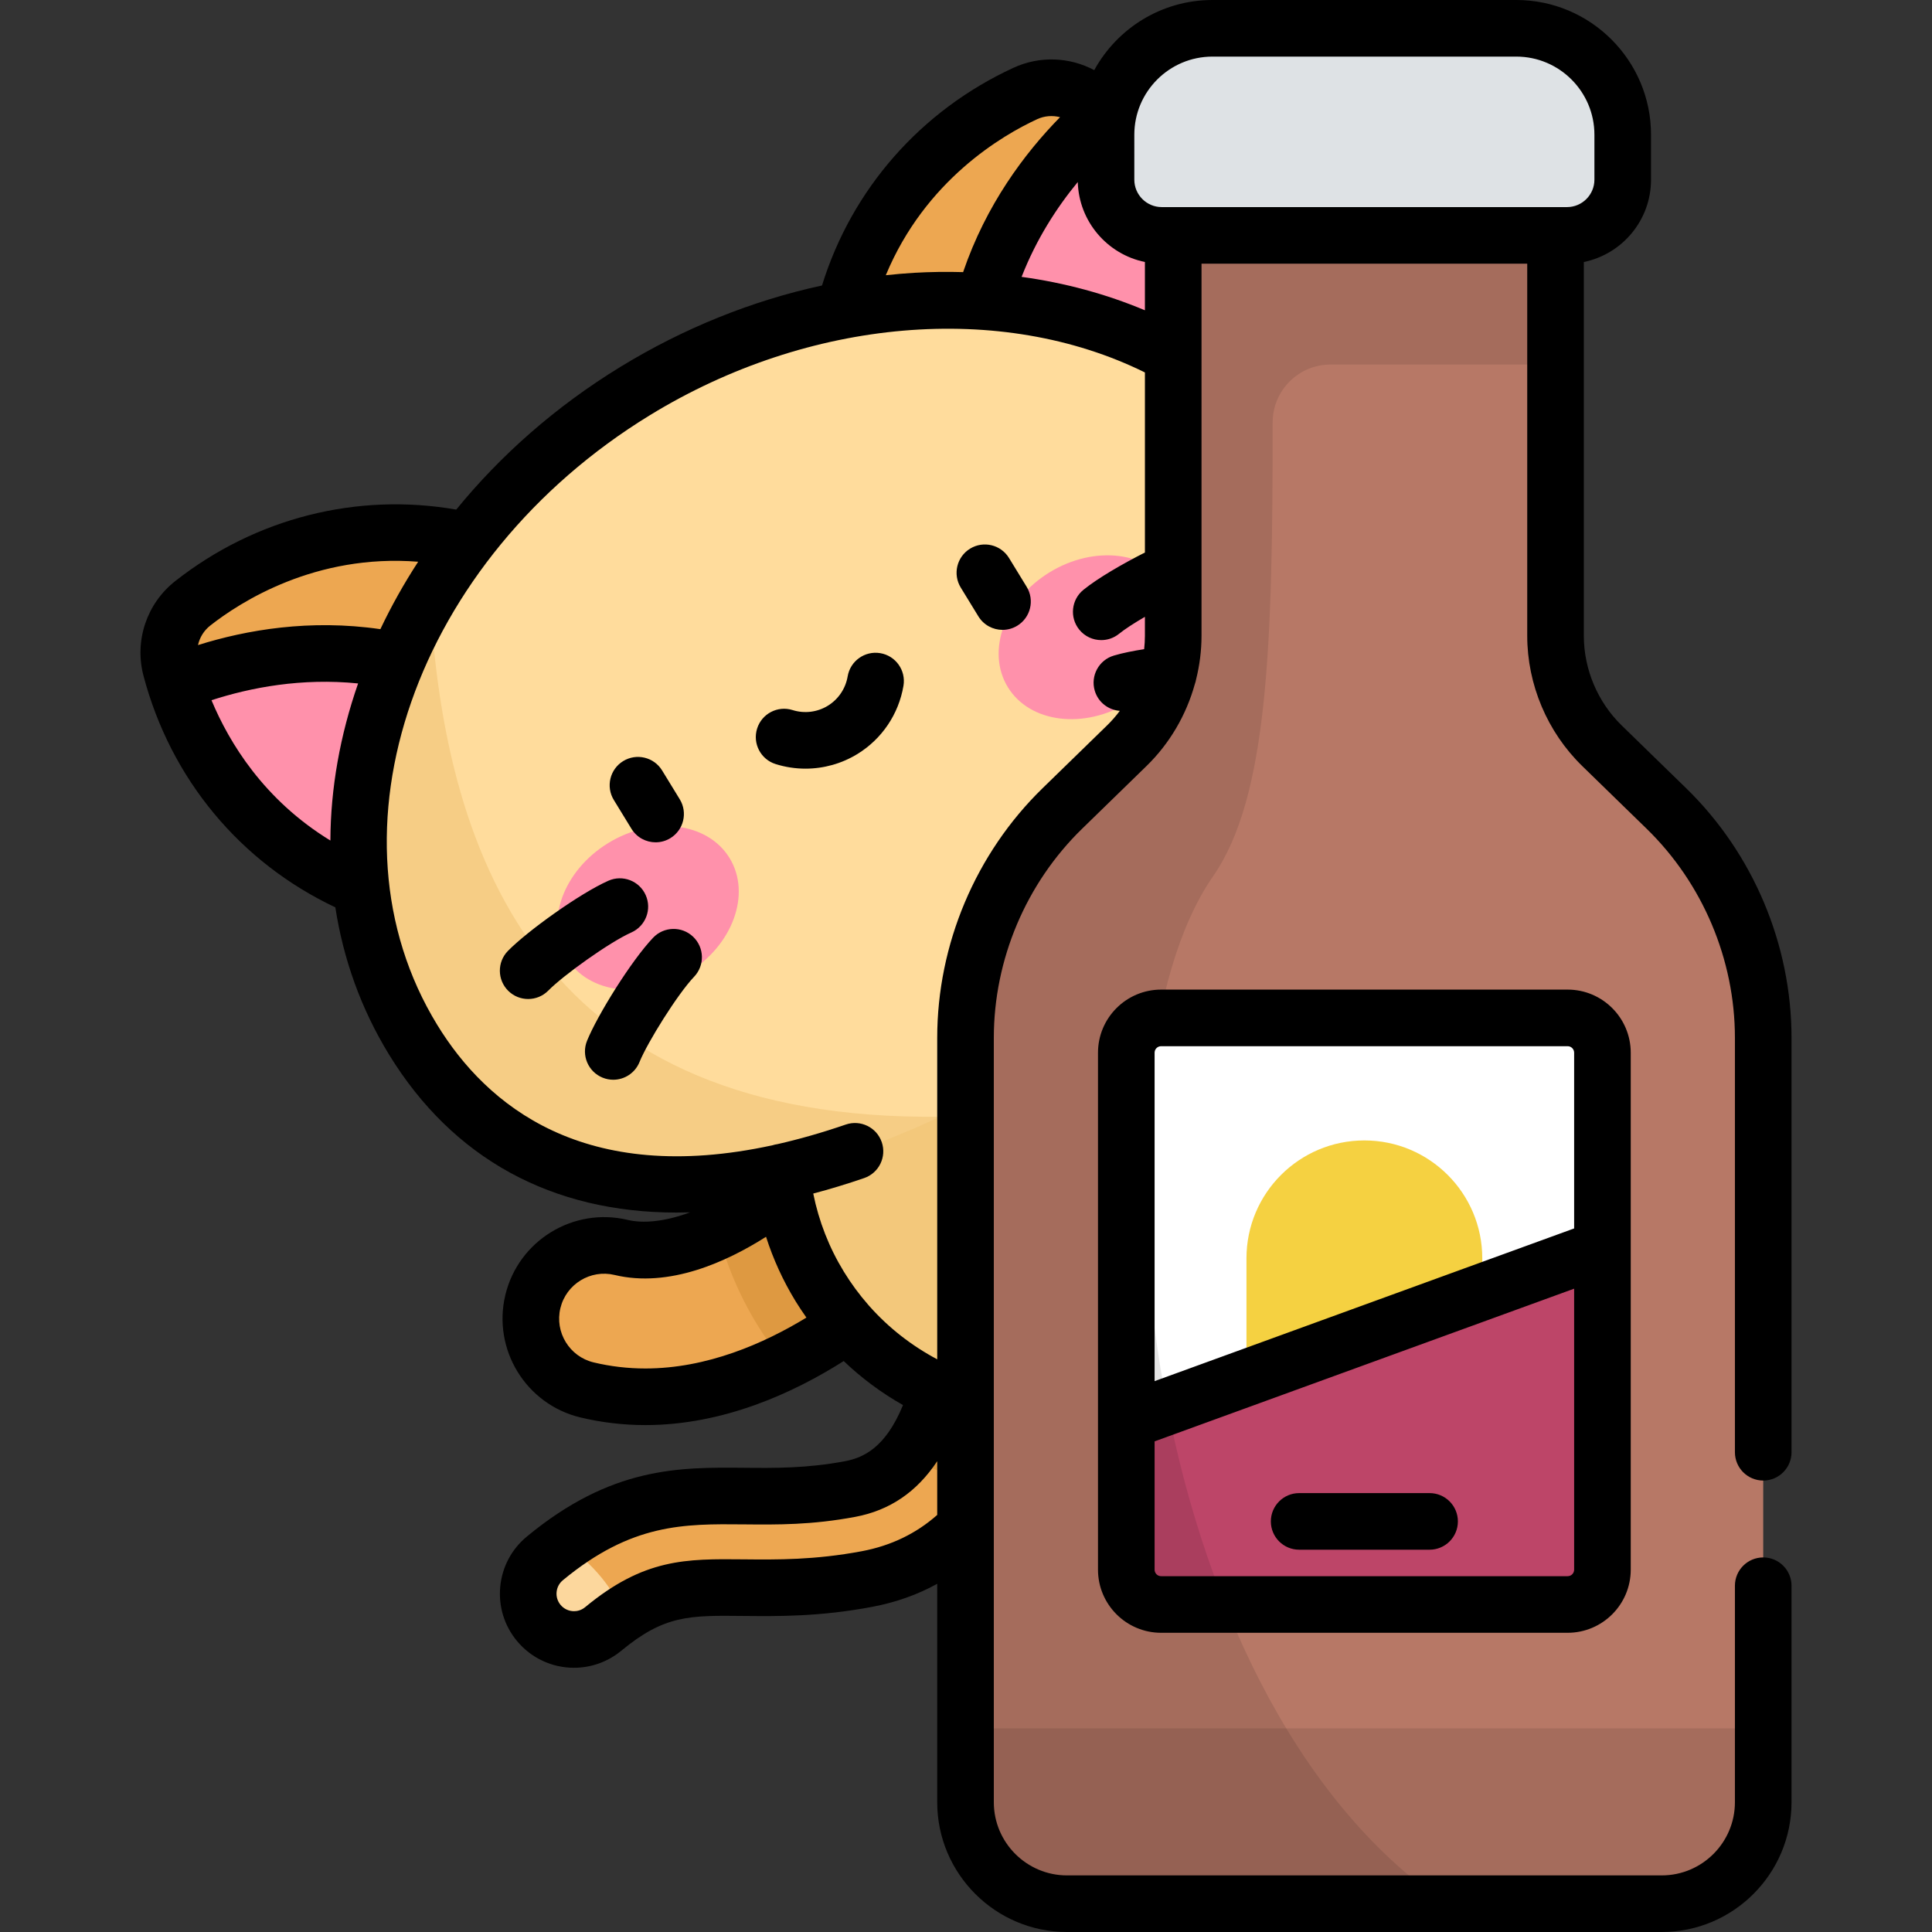 <?xml version="1.0" encoding="iso-8859-1"?>
<!-- Generator: Adobe Illustrator 19.0.0, SVG Export Plug-In . SVG Version: 6.00 Build 0)  -->
<svg version="1.1" id="Capa_1" xmlns="http://www.w3.org/2000/svg" xmlns:xlink="http://www.w3.org/1999/xlink" x="0px" y="0px"
	 viewBox="0 0 512 512" style="enable-background:new 0 0 512 512;" xml:space="preserve">
<rect x="0" y="0" width="512" height="512" fill="#333333" stroke="none"/>
<path style="fill:#EDA751;" d="M152.123,434.48c-3.492,0-6.957-1.499-9.356-4.4c-4.271-5.164-3.547-12.813,1.616-17.083
	c20.354-16.836,36.169-16.681,52.905-16.519c8.432,0.082,17.153,0.167,27.992-1.866c17.078-3.205,25.584-20.635,28.443-58.28
	c0.508-6.682,6.346-11.688,13.017-11.18c6.682,0.507,11.687,6.335,11.18,13.017c-1.622,21.362-4.91,36.919-10.351,48.961
	c-7.939,17.572-20.662,28.114-37.814,31.333c-13.175,2.474-23.551,2.372-32.704,2.283c-14.766-0.151-23.681-0.231-37.202,10.952
	C157.587,433.569,154.847,434.48,152.123,434.48z"/>
<path style="fill:#FCD79D;" d="M142.767,430.08c2.399,2.902,5.864,4.4,9.356,4.4c2.724,0,5.464-0.912,7.727-2.784
	c1.806-1.493,3.528-2.781,5.195-3.899c-2.851-8.365-10.367-15.181-15.485-18.786c-1.695,1.212-3.417,2.531-5.176,3.986
	C139.22,417.267,138.495,424.917,142.767,430.08z"/>
<g>
	<path style="fill:#EDA751;" d="M307.293,433.645c-8.97,0-17.028-6.252-18.97-15.378c-3.492-16.413-8.607-35.944-17.242-41.329
		c-9.098-5.674-11.872-17.65-6.198-26.747c5.674-9.099,17.65-11.872,26.747-6.198c19.7,12.288,28.109,35.349,34.671,66.194
		c2.23,10.487-4.462,20.798-14.949,23.03C309.99,433.506,308.63,433.645,307.293,433.645z"/>
	<path style="fill:#EDA751;" d="M171.038,370.161c-5.055,0-10.229-0.558-15.483-1.821c-10.425-2.506-16.844-12.989-14.339-23.414
		c2.506-10.425,12.988-16.842,23.415-14.339c17.924,4.32,40.036-11.769,49.221-20.873c7.615-7.548,19.907-7.493,27.456,0.122
		c7.548,7.615,7.493,19.907-0.122,27.456C235.069,343.354,206.021,370.161,171.038,370.161z"/>
	<path style="fill:#EDA751;" d="M387.082,377.122c-8.97,0-17.028-6.252-18.97-15.378c-3.723-17.498-18.858-22.45-21.684-22.701
		c-10.69-0.834-18.677-10.176-17.841-20.866c0.835-10.688,10.142-18.659,20.869-17.843c17.805,1.391,48.926,17.099,56.634,53.33
		c2.231,10.487-4.462,20.798-14.949,23.03C389.78,376.982,388.419,377.122,387.082,377.122z"/>
	<path style="fill:#EDA751;" d="M337.235,275.733c-8.156,0-15.748-5.181-18.438-13.35c-3.353-10.184,2.186-21.158,12.37-24.51
		c12.284-4.044,36.655-16.428,40.965-34.356c2.506-10.426,12.988-16.844,23.414-14.339c10.425,2.506,16.844,12.99,14.339,23.414
		c-10,41.597-57.214,59.079-66.577,62.161C341.293,275.417,339.246,275.733,337.235,275.733z"/>
</g>
<g>
	<path style="opacity:0.2;fill:#A35F00;enable-background:new    ;" d="M266.741,325.151c-6.672-0.508-12.509,4.498-13.017,11.18
		c-1.884,24.802-6.22,40.825-13.842,49.791c7.585,3.581,15.716,6.184,24.214,7.713c1.242-2.111,2.405-4.339,3.474-6.706
		c5.44-12.042,8.729-27.599,10.351-48.961C278.428,331.486,273.423,325.658,266.741,325.151z"/>
	<path style="opacity:0.2;fill:#A35F00;enable-background:new    ;" d="M213.852,309.714c-4.986,4.942-13.784,11.937-23.65,16.613
		c2.2,8.553,5.67,16.886,10.484,24.748c2.137,3.49,4.487,6.803,7.029,9.929c17.213-8.364,29.701-19.975,33.47-23.712
		c7.616-7.548,7.67-19.841,0.122-27.456C233.759,302.221,221.467,302.166,213.852,309.714z"/>
</g>
<ellipse transform="matrix(-0.522 -0.853 0.853 -0.522 183.208 698.69)" style="fill:#FCD690;" cx="287.324" cy="298.024" rx="76.379" ry="82.198"/>
<path style="opacity:0.15;fill:#C17A00;enable-background:new    ;" d="M316.566,368.72c-44.911-1.414-61.379-50.597-67.485-72.777
	l-25.488-41.621c-19.357,25.334-22.956,59.497-6.351,86.613C237.293,373.678,279.886,384.852,316.566,368.72z"/>
<path style="fill:#EDA751;" d="M175.515,211.188c6.668-19.909,3.994-44.838-32.844-61.552c-37.129-16.846-70.58-6.283-91.61,10.268
	c-5.185,4.08-7.464,10.886-5.783,17.266c6.82,25.878,27.161,54.458,66.946,63.373C151.698,249.387,168.847,231.097,175.515,211.188z
	"/>
<path style="fill:#FF91AB;" d="M46.414,181.072c7.778,24.787,28.016,51.001,65.81,59.469c34.214,7.667,51.65-5.056,60.033-21.545
	C124.585,161.905,74.014,169.993,46.414,181.072z"/>
<path style="fill:#EDA751;" d="M260.832,158.941c-20.764-3.11-41.755-16.822-39.898-57.232
	c1.871-40.729,26.484-65.724,50.785-76.933c5.991-2.764,13.089-1.701,18.008,2.697c19.951,17.837,36.162,48.946,26.019,88.436
	C305.682,155.089,281.596,162.051,260.832,158.941z"/>
<path style="fill:#FF91AB;" d="M292.686,30.258c18.543,18.194,32.694,48.136,23.059,85.65c-8.722,33.96-27.979,43.708-46.478,43.68
	C240.083,91.176,270.273,49.807,292.686,30.258z"/>
<path style="fill:#FFDC9C;" d="M348.15,129.355c33.415,54.565-5.38,111.183-71.289,151.545s-133.974,49.183-167.389-5.382
	S102.399,144,168.308,103.638C234.217,63.275,314.735,74.789,348.15,129.355z"/>
<path style="opacity:0.15;fill:#C17A00;enable-background:new    ;" d="M113.929,157.913c-22.7,37.976-25.991,82.439-4.456,117.604
	c28.724,46.906,83.054,46.971,139.609,20.426C145.265,297.088,117.779,229.945,113.929,157.913z"/>
<g>
	
		<ellipse transform="matrix(-0.522 -0.853 0.853 -0.522 56.102 512.637)" style="fill:#FF91AB;" cx="171.653" cy="240.603" rx="20.18" ry="25.337"/>
	
		<ellipse transform="matrix(0.522 0.853 -0.853 0.522 281.987 -165.605)" style="fill:#FF91AB;" cx="288.789" cy="168.86" rx="20.18" ry="25.337"/>
</g>
<path style="fill:#B77866;" d="M412.23,168.467V62.381H310.914v106.086c0,10.981-4.438,21.497-12.305,29.158l-17.081,16.633
	c-16.403,15.974-25.656,37.898-25.656,60.794v202.553c0,14.854,12.041,26.895,26.895,26.895h157.609
	c14.854,0,26.895-12.041,26.895-26.895V275.052c0-22.896-9.252-44.82-25.656-60.794l-17.081-16.633
	C416.668,189.964,412.23,179.448,412.23,168.467z"/>
<path style="fill:#DEE2E5;" d="M415.271,62.381H307.873c-8.155,0-14.766-6.611-14.766-14.766v-11.91
	c0-15.577,12.628-28.205,28.205-28.205h80.521c15.577,0,28.205,12.628,28.205,28.205v11.909
	C430.037,55.77,423.426,62.381,415.271,62.381z"/>
<path style="fill:#FFFFFF;" d="M415.441,425.204H307.703c-5.094,0-9.223-4.129-9.223-9.223V278.978c0-5.094,4.129-9.223,9.223-9.223
	H415.44c5.094,0,9.223,4.129,9.223,9.223v137.004C424.664,421.075,420.534,425.204,415.441,425.204z"/>
<path style="fill:#F5D141;" d="M330.326,333.474c0-17.257,13.989-31.246,31.246-31.246s31.246,13.989,31.246,31.246v71.992h-62.492
	V333.474z"/>
<path style="fill:#BD4568;" d="M298.481,376.728v39.253c0,5.094,4.129,9.223,9.223,9.223h107.737c5.094,0,9.223-4.129,9.223-9.223
	v-85.18L298.481,376.728z"/>
<path style="opacity:0.1;enable-background:new    ;" d="M255.873,458.031v19.574c0,14.853,12.041,26.895,26.895,26.895h157.609
	c14.854,0,26.895-12.041,26.895-26.895v-19.574H255.873z"/>
<path style="opacity:0.1;enable-background:new    ;" d="M321.505,232.184c14.65-21.079,15.761-61.986,15.765-120.241
	c0.001-8.469,6.87-15.337,15.338-15.337h59.622V62.381H310.914v106.086c0,10.982-4.438,21.497-12.305,29.158l-17.081,16.633
	c-16.403,15.973-25.656,37.898-25.656,60.793v202.553c0,14.854,12.041,26.895,26.895,26.895h100.492
	C301.452,449.091,285.686,283.722,321.505,232.184z"/>
<path d="M344.288,410.688h34.567c4.143,0,7.5-3.357,7.5-7.5s-3.357-7.5-7.5-7.5h-34.567c-4.142,0-7.5,3.357-7.5,7.5
	S340.146,410.688,344.288,410.688z M307.703,262.255c-9.221,0-16.723,7.502-16.723,16.723v137.004
	c0,9.221,7.502,16.723,16.723,16.723H415.44c9.221,0,16.723-7.502,16.723-16.723V278.978c0-9.221-7.502-16.723-16.723-16.723
	H307.703z M417.163,415.981c0,0.95-0.772,1.723-1.723,1.723H307.703c-0.95,0-1.723-0.772-1.723-1.723V381.98l111.183-40.467
	L417.163,415.981L417.163,415.981z M417.163,278.978v46.572L305.98,366.017v-87.04c0-0.95,0.772-1.723,1.723-1.723H415.44
	C416.391,277.255,417.163,278.027,417.163,278.978z M167.345,219.639c1.415,2.311,3.879,3.584,6.403,3.584
	c1.336,0,2.688-0.357,3.91-1.105c3.532-2.163,4.643-6.78,2.479-10.313l-4.673-7.631c-2.163-3.533-6.78-4.641-10.314-2.479
	c-3.532,2.163-4.643,6.78-2.479,10.313L167.345,219.639z M467.272,392.36c4.143,0,7.5-3.358,7.5-7.5V275.052
	c0-24.77-10.178-48.887-27.923-66.167l-17.081-16.633c-6.379-6.212-10.037-14.881-10.037-23.785V69.432
	c10.148-2.071,17.807-11.066,17.807-21.817v-11.91C437.537,16.018,421.52,0,401.832,0h-80.521c-13.489,0-25.252,7.52-31.324,18.587
	c-6.553-3.493-14.467-3.825-21.411-0.622c-24.586,11.343-42.857,32.208-50.734,57.693c-18.525,4.014-36.67,11.307-53.451,21.583
	c-17.166,10.512-31.764,23.435-43.48,37.807c-26.297-4.582-53.201,2.208-74.489,18.962c-7.549,5.94-10.845,15.781-8.396,25.07
	c7.198,27.314,25.618,49.46,50.843,61.378c2.106,13.646,6.77,26.832,14.206,38.977c16.971,27.712,43.265,41.911,76.252,41.909
	c1.172,0,2.356-0.025,3.545-0.06c-6.927,2.57-12.612,2.945-16.492,2.011c-14.429-3.462-28.988,5.452-32.457,19.879
	c-3.469,14.43,5.449,28.991,19.878,32.459c5.602,1.347,11.4,2.029,17.235,2.029c20.706,0,39.283-8.549,52.555-16.97
	c4.703,4.506,9.967,8.409,15.71,11.672c-4.644,11.36-10.568,13.969-15.405,14.877c-10.122,1.897-18.47,1.814-26.543,1.738
	c-17.343-0.162-35.287-0.343-57.752,18.239c-4.041,3.343-6.538,8.059-7.032,13.279c-0.494,5.221,1.074,10.322,4.417,14.362
	c3.742,4.525,9.259,7.121,15.136,7.121c4.554,0,8.996-1.601,12.507-4.505c11.421-9.445,17.98-9.389,32.349-9.231
	c9.494,0.094,20.263,0.198,34.161-2.411c6.231-1.169,11.986-3.217,17.232-6.105v57.876c0,18.966,15.43,34.396,34.395,34.396h157.608
	c18.966,0,34.396-15.43,34.396-34.396v-57.368c0-4.142-3.357-7.5-7.5-7.5c-4.142,0-7.5,3.358-7.5,7.5v57.368
	c0,10.694-8.701,19.396-19.396,19.396H282.768c-10.694,0-19.395-8.701-19.395-19.396V275.052c0-20.746,8.524-40.946,23.389-55.421
	l17.08-16.633c6.145-5.983,10.537-13.54,12.807-21.722c0.14-0.39,0.252-0.792,0.325-1.207c0.943-3.776,1.441-7.672,1.441-11.602
	V94.214c0-0.014,0-0.029,0-0.043v-24.29h86.316v98.586c0,12.927,5.311,25.513,14.572,34.531l17.081,16.633
	c14.863,14.474,23.388,34.674,23.388,55.421V384.86C459.772,389.003,463.129,392.36,467.272,392.36z M274.86,31.586
	c1.94-0.895,4.077-1.042,6.063-0.533c-9.418,9.598-19.616,23.231-25.688,41.062c-4.301-0.12-8.646-0.071-13.032,0.185
	c-2.486,0.145-4.971,0.371-7.456,0.636C245.233,47.694,265.726,35.8,274.86,31.586z M87.556,222.749
	c-17.601-10.761-26.809-25.917-31.508-37.185c10.396-3.369,23.871-5.954,38.852-4.443C90.125,194.832,87.61,208.896,87.556,222.749z
	 M52.469,170.954c0.449-1.999,1.552-3.836,3.231-5.157c7.908-6.224,27.836-19.089,55.12-16.932
	c-3.781,5.806-7.127,11.78-10.017,17.87C82.125,164.017,65.318,166.921,52.469,170.954z M171.037,362.661
	c-4.655,0-9.275-0.543-13.729-1.613c-6.388-1.535-10.335-7.982-8.8-14.368c1.536-6.386,7.98-10.335,14.364-8.802
	c14.475,3.488,29.721-3.491,40.136-10.118c1.911,5.966,4.524,11.681,7.838,17.093c0.907,1.482,1.872,2.914,2.864,4.322
	C202.422,356.057,187.343,362.661,171.037,362.661z M248.372,401.47c-5.565,4.935-12.276,8.172-19.999,9.621
	c-12.455,2.338-22.437,2.241-31.245,2.153c-15.329-0.157-26.41-0.269-42.06,12.674c-1.062,0.878-2.188,1.063-2.945,1.063
	c-1.39,0-2.693-0.612-3.577-1.681c-0.789-0.954-1.159-2.157-1.043-3.39c0.117-1.232,0.706-2.345,1.66-3.134
	c18.24-15.088,32.057-14.954,48.052-14.798c8.794,0.083,17.883,0.174,29.448-1.996c9.117-1.71,16.297-6.588,21.709-14.749V401.47z
	 M303.414,146.422c-5.933,3.002-12.45,6.771-16.295,9.886c-3.218,2.607-3.713,7.33-1.106,10.549
	c1.482,1.829,3.648,2.778,5.832,2.778c1.658,0,3.327-0.547,4.717-1.673c1.515-1.227,3.964-2.819,6.852-4.496v4.999
	c0,1.197-0.071,2.388-0.201,3.571c-2.779,0.433-5.665,0.991-8.045,1.702c-3.969,1.186-6.226,5.363-5.04,9.333
	c0.916,3.067,3.624,5.087,6.637,5.311c-1.024,1.37-2.154,2.666-3.389,3.868l-17.08,16.633
	c-17.746,17.281-27.924,41.398-27.924,66.167v85.184c-6.812-3.624-12.829-8.326-17.873-13.981c-0.134-0.166-0.273-0.324-0.418-0.476
	c-2.372-2.713-4.529-5.635-6.443-8.76c-3.928-6.414-6.637-13.363-8.12-20.715c4.419-1.164,8.917-2.528,13.494-4.099
	c3.918-1.346,6.003-5.611,4.658-9.529c-1.346-3.918-5.613-5.999-9.529-4.658c-6.36,2.184-12.385,3.893-18.103,5.191
	c-0.449,0.062-0.884,0.159-1.301,0.295c-49.979,10.878-75.786-10.539-88.868-31.902c-31.201-50.951-5.92-123.43,56.357-161.567
	c42.213-25.851,93.164-30.121,131.189-11.329v47.718H303.414z M303.414,82.231c-10.233-4.306-21.21-7.284-32.681-8.859
	c3.904-9.99,9.306-18.358,14.889-25.134c0.29,10.473,7.841,19.163,17.792,21.194V82.231z M415.271,54.881H307.873
	c-4.007,0-7.267-3.26-7.267-7.267V35.705c0-11.417,9.288-20.705,20.705-20.705h80.521c11.417,0,20.705,9.288,20.705,20.705v11.909
	C422.537,51.621,419.278,54.881,415.271,54.881z M259.279,163.339c1.415,2.311,3.879,3.584,6.403,3.584
	c1.336,0,2.688-0.356,3.91-1.104c3.532-2.163,4.643-6.78,2.48-10.314l-4.673-7.631c-2.164-3.533-6.78-4.641-10.313-2.479
	c-3.532,2.163-4.643,6.78-2.48,10.313L259.279,163.339z M173.086,248.501c-5.766,6.045-14.755,20.517-17.516,27.321
	c-1.557,3.839,0.293,8.212,4.131,9.77c0.924,0.374,1.878,0.552,2.816,0.552c2.964,0,5.77-1.768,6.953-4.683
	c2.12-5.227,10.105-18.031,14.471-22.608c2.858-2.997,2.746-7.744-0.252-10.604C180.693,245.391,175.945,245.501,173.086,248.501z
	 M233.284,173.093c-4.084-0.684-7.954,2.063-8.645,6.146c-0.548,3.242-2.465,6.085-5.259,7.796
	c-2.796,1.712-6.201,2.128-9.336,1.142c-3.958-1.243-8.162,0.957-9.403,4.907c-1.241,3.952,0.956,8.162,4.907,9.403
	c2.59,0.813,5.257,1.215,7.913,1.215c4.805,0,9.57-1.314,13.753-3.875c6.493-3.978,10.945-10.571,12.216-18.09
	C240.12,177.653,237.369,173.783,233.284,173.093z M171.119,237.215c-1.682-3.784-6.111-5.49-9.899-3.808
	c-7.634,3.392-21.459,13.347-26.605,18.586c-2.902,2.956-2.858,7.704,0.097,10.606c1.46,1.434,3.358,2.148,5.255,2.148
	c1.942,0,3.883-0.75,5.352-2.245c3.951-4.024,16.214-12.82,21.993-15.389C171.097,245.433,172.802,241,171.119,237.215z"/>
<g>
</g>
<g>
</g>
<g>
</g>
<g>
</g>
<g>
</g>
<g>
</g>
<g>
</g>
<g>
</g>
<g>
</g>
<g>
</g>
<g>
</g>
<g>
</g>
<g>
</g>
<g>
</g>
<g>
</g>
</svg>
